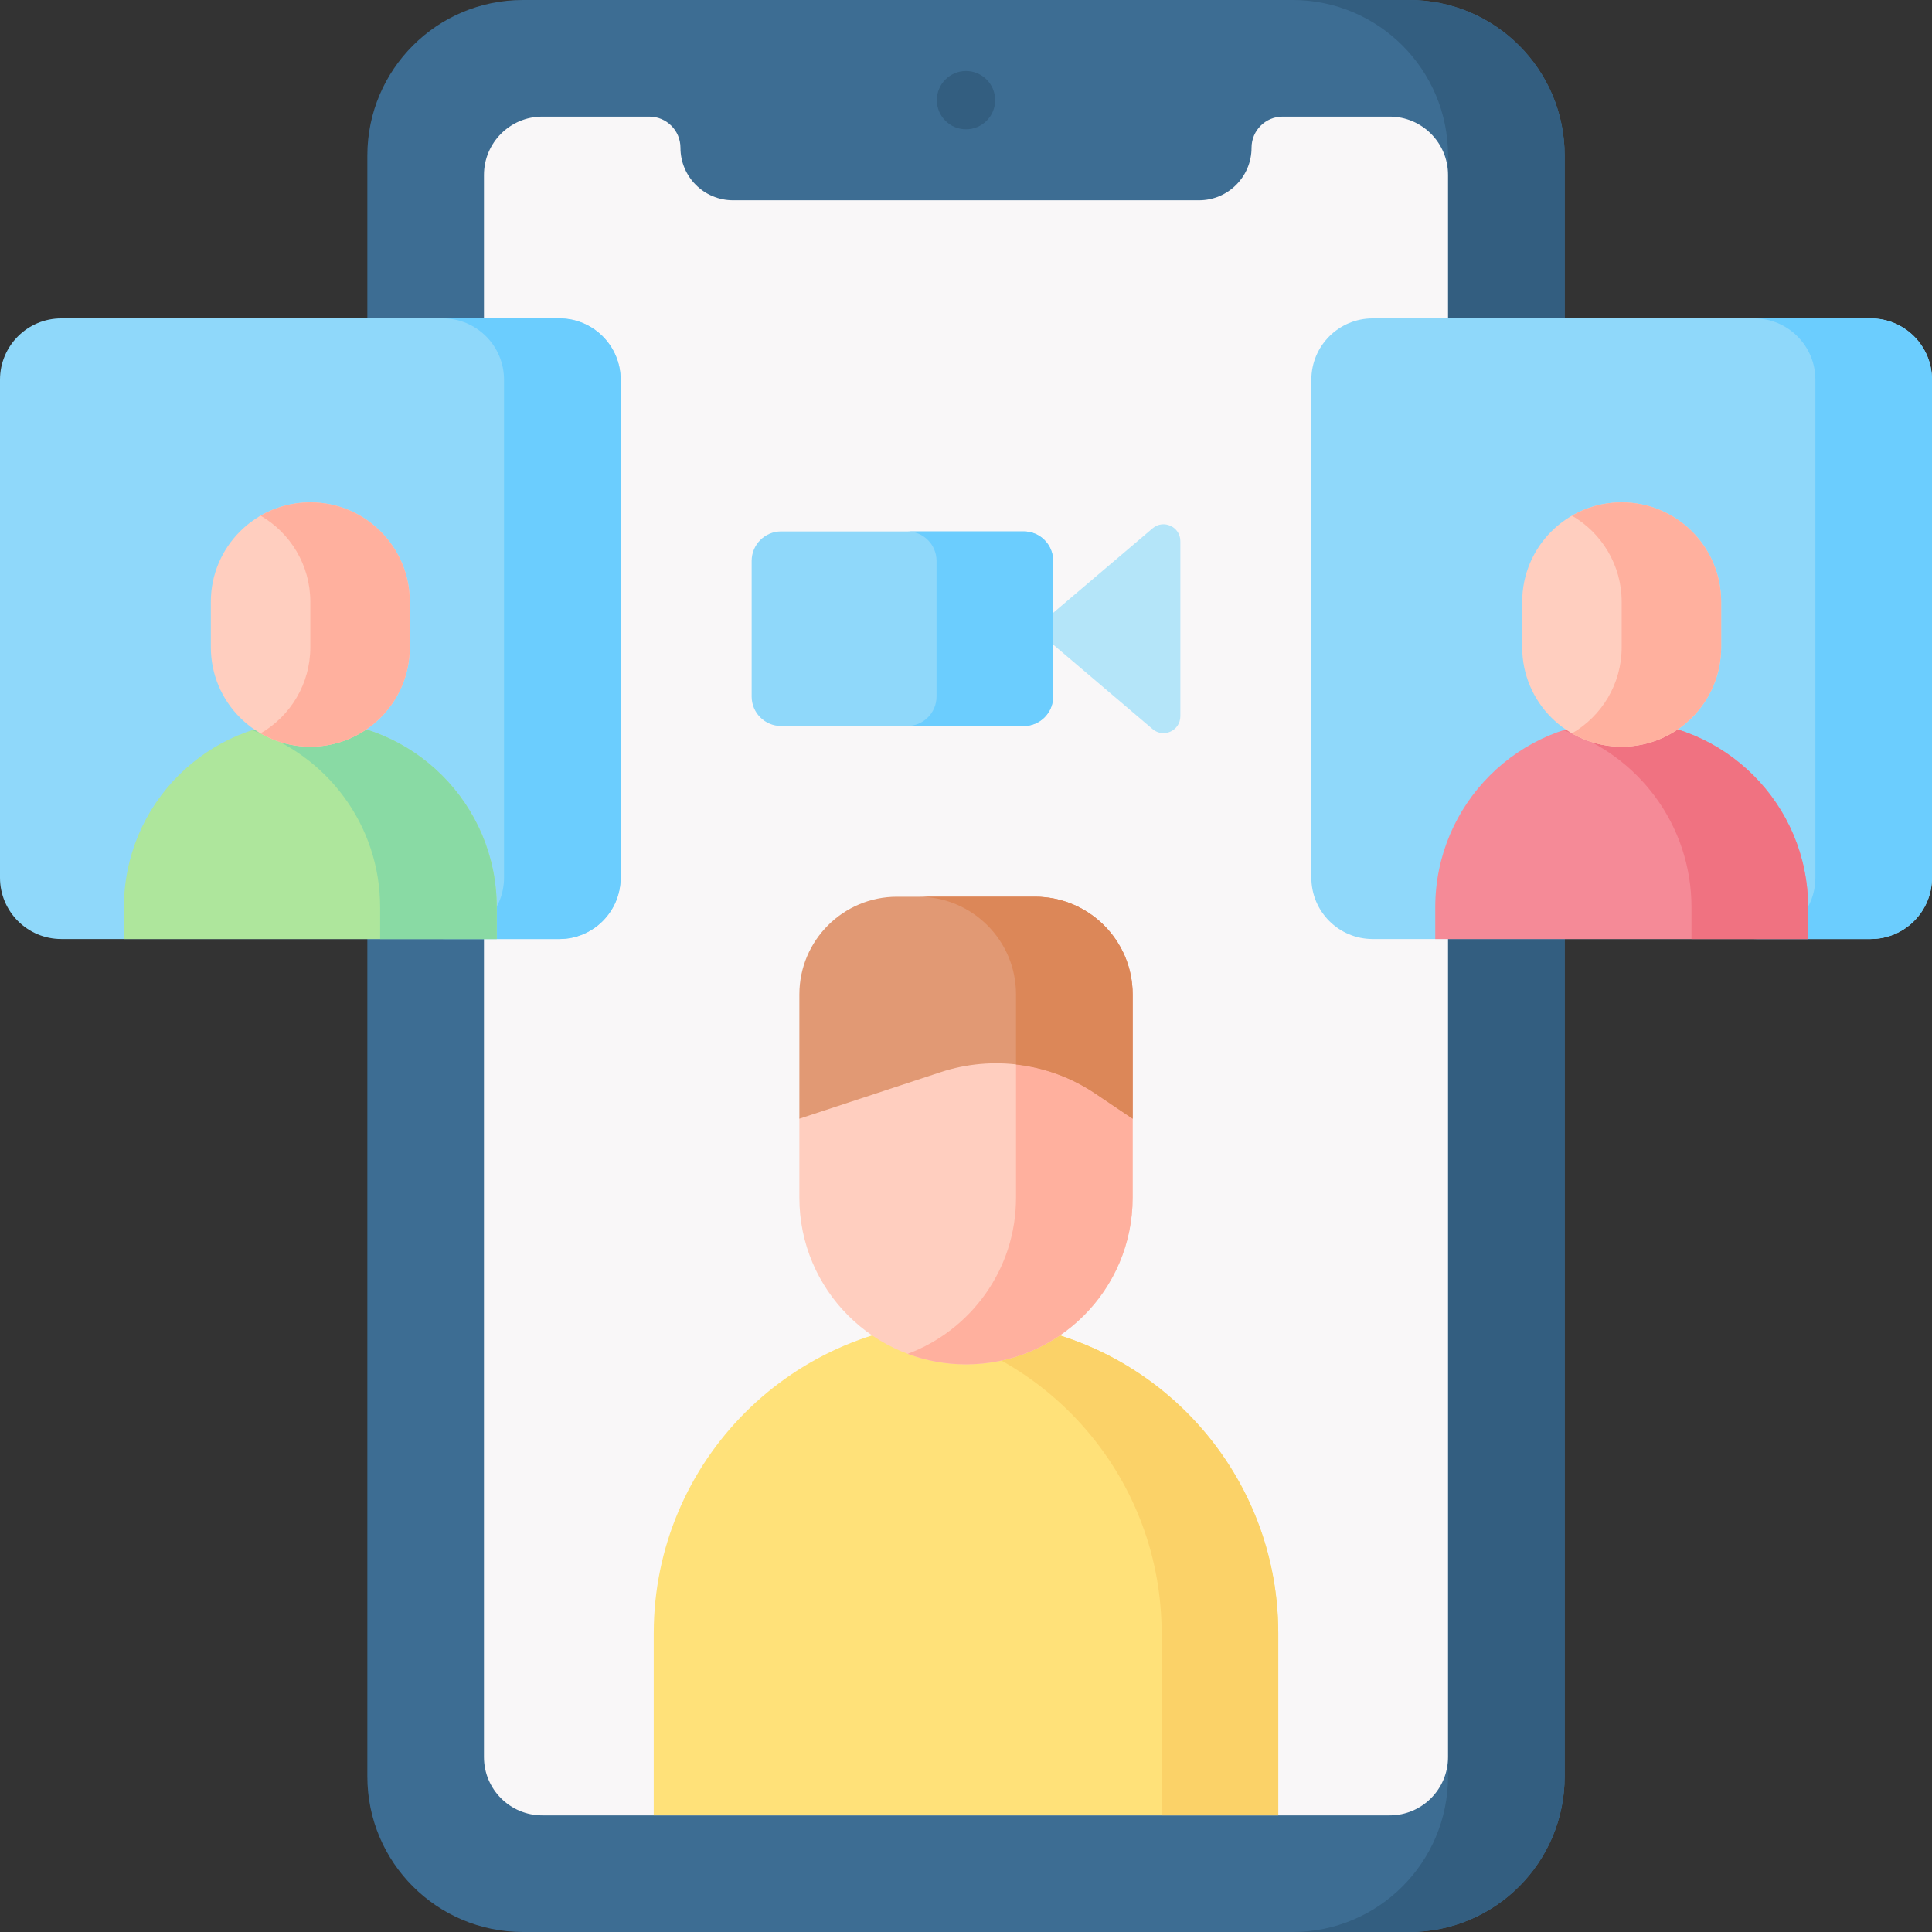 <svg id="Capa_1" enable-background="new 0 0 512 512" height="512" viewBox="0 0 512 512" width="512" xmlns="http://www.w3.org/2000/svg"><rect x="0" y="0" width="512" height="512" fill="#333333" stroke="none"/><g><g><path d="m373.441 512h-234.882c-22.758 0-41.207-18.449-41.207-41.207v-429.586c0-22.758 18.449-41.207 41.207-41.207h234.881c22.758 0 41.207 18.449 41.207 41.207v429.586c.001 22.758-18.448 41.207-41.206 41.207z" fill="#3d6d93"/><path d="m373.441 0h-30.905c22.758 0 41.207 18.449 41.207 41.207v429.586c0 22.758-18.449 41.207-41.207 41.207h30.905c22.758 0 41.207-18.449 41.207-41.207v-429.586c0-22.758-18.449-41.207-41.207-41.207z" fill="#335e80"/><path d="m331.67 39.147c0 7.692-6.235 13.927-13.927 13.927h-123.486c-7.692 0-13.927-6.235-13.927-13.927 0-4.552-3.69-8.241-8.241-8.241h-28.379c-8.534 0-15.453 6.918-15.453 15.453v419.284c0 8.534 6.918 15.453 15.453 15.453h224.58c8.534 0 15.453-6.918 15.453-15.453v-419.285c0-8.534-6.918-15.453-15.453-15.453h-28.379c-4.551 0-8.241 3.69-8.241 8.242z" fill="#f9f7f8"/></g><circle cx="256" cy="26.537" fill="#335e80" r="7.726"/><g><path d="m338.751 481.095h-165.502v-48.252c0-45.702 37.049-82.751 82.751-82.751 45.702 0 82.751 37.049 82.751 82.751z" fill="#ffe179"/><path d="m256 350.091c-5.284 0-10.444.516-15.453 1.463 38.313 7.24 67.298 40.87 67.298 81.288v48.252h30.905v-48.252c.001-45.702-37.048-82.751-82.75-82.751z" fill="#fbd268"/><g><path d="m256 361.569c-24.389 0-44.16-19.771-44.16-44.16v-20.94l6.621-31.406c0-14.298 6.68-23.485 20.977-23.485l32.325-.684c14.298 0 23.083 8.96 23.083 23.257l5.314 32.318v20.94c0 24.389-19.771 44.16-44.16 44.16z" fill="#ffcebf"/><path d="m274.272 237.643h-30.905c14.298 0 25.888 11.59 25.888 25.888v53.879c0 18.951-11.941 35.109-28.707 41.374 4.81 1.797 10.015 2.786 15.453 2.786 24.389 0 44.16-19.771 44.16-44.16v-53.88c-.001-14.297-11.592-25.887-25.889-25.887z" fill="#ffb09e"/><path d="m274.272 237.643h-36.543c-14.298 0-25.888 11.59-25.888 25.888v32.939l37.422-12.328c13.8-4.546 28.926-2.46 40.98 5.653l9.918 6.675v-32.94c-.001-14.297-11.592-25.887-25.889-25.887z" fill="#e19974"/><g><path d="m274.272 237.643h-30.905c14.298 0 25.888 11.59 25.888 25.888v18.564c7.419.838 14.632 3.422 20.987 7.699l9.918 6.675v-32.939c0-14.297-11.591-25.887-25.888-25.887z" fill="#dc8758"/></g></g></g><g><path d="m495.751 248.853h-131.98c-8.974 0-16.249-7.275-16.249-16.249v-131.98c0-8.974 7.275-16.249 16.249-16.249h131.98c8.974 0 16.249 7.275 16.249 16.249v131.98c0 8.974-7.275 16.249-16.249 16.249z" fill="#8fd8fa"/><path d="m495.751 84.375h-30.905c8.974 0 16.249 7.275 16.249 16.249v131.98c0 8.974-7.275 16.249-16.249 16.249h30.905c8.974 0 16.249-7.275 16.249-16.249v-131.98c0-8.974-7.275-16.249-16.249-16.249z" fill="#6bcdfe"/><g><path d="m479.165 248.853h-98.808v-8.418c0-27.285 22.119-49.404 49.404-49.404 27.285 0 49.404 22.119 49.404 49.404z" fill="#f58a97"/><path d="m429.761 191.031c-5.399 0-10.59.878-15.453 2.479 19.714 6.489 33.951 25.039 33.951 46.925v8.418h30.905v-8.418c.001-27.285-22.118-49.404-49.403-49.404z" fill="#f07281"/><g><path d="m429.761 197.884c-14.561 0-26.364-11.804-26.364-26.364v-12.033c0-14.56 11.804-26.364 26.364-26.364 14.56 0 26.364 11.804 26.364 26.364v12.033c0 14.56-11.804 26.364-26.364 26.364z" fill="#ffcebf"/></g><path d="m429.761 133.123c-4.804 0-9.303 1.291-13.182 3.536 7.878 4.559 13.182 13.072 13.182 22.828v12.033c0 9.757-5.304 18.269-13.182 22.828 3.879 2.245 8.378 3.536 13.182 3.536 14.561 0 26.364-11.804 26.364-26.364v-12.033c0-14.561-11.804-26.364-26.364-26.364z" fill="#ffb09e"/></g></g><g><path d="m148.229 248.853h-131.98c-8.974 0-16.249-7.275-16.249-16.249v-131.98c0-8.974 7.275-16.249 16.249-16.249h131.98c8.974 0 16.249 7.275 16.249 16.249v131.98c0 8.974-7.275 16.249-16.249 16.249z" fill="#8fd8fa"/><path d="m148.229 84.375h-30.905c8.974 0 16.249 7.275 16.249 16.249v131.98c0 8.974-7.275 16.249-16.249 16.249h30.905c8.974 0 16.249-7.275 16.249-16.249v-131.98c0-8.974-7.275-16.249-16.249-16.249z" fill="#6bcdfe"/><g><path d="m131.643 248.853h-98.808v-8.418c0-27.285 22.119-49.404 49.404-49.404 27.285 0 49.404 22.119 49.404 49.404z" fill="#aee69c"/><path d="m82.239 191.031c-5.399 0-10.59.878-15.453 2.479 19.714 6.489 33.951 25.039 33.951 46.925v8.418h30.905v-8.418c.001-27.285-22.118-49.404-49.403-49.404z" fill="#89daa4"/><g><path d="m82.239 197.884c-14.561 0-26.364-11.804-26.364-26.364v-12.033c0-14.56 11.804-26.364 26.364-26.364 14.56 0 26.364 11.804 26.364 26.364v12.033c0 14.56-11.803 26.364-26.364 26.364z" fill="#ffcebf"/></g><path d="m82.239 133.123c-4.804 0-9.303 1.291-13.182 3.536 7.878 4.559 13.182 13.071 13.182 22.828v12.033c0 9.757-5.304 18.269-13.182 22.828 3.879 2.245 8.378 3.536 13.182 3.536 14.56 0 26.364-11.804 26.364-26.364v-12.033c0-14.561-11.803-26.364-26.364-26.364z" fill="#ffb09e"/></g></g><g><path d="m305.452 193.219-31.295-26.605 31.295-26.605c2.898-2.464 7.353-.404 7.353 3.4v46.41c-.001 3.804-4.455 5.864-7.353 3.4z" fill="#b4e5f9"/><path d="m271.288 192.401h-64.283c-4.313 0-7.809-3.496-7.809-7.809v-35.955c0-4.313 3.496-7.809 7.809-7.809h64.283c4.313 0 7.809 3.496 7.809 7.809v35.955c0 4.312-3.496 7.809-7.809 7.809z" fill="#8fd8fa"/><path d="m271.288 140.828h-30.905c4.313 0 7.809 3.496 7.809 7.809v35.955c0 4.313-3.496 7.809-7.809 7.809h30.905c4.313 0 7.809-3.496 7.809-7.809v-35.955c0-4.313-3.496-7.809-7.809-7.809z" fill="#6bcdfe"/></g></g></svg>